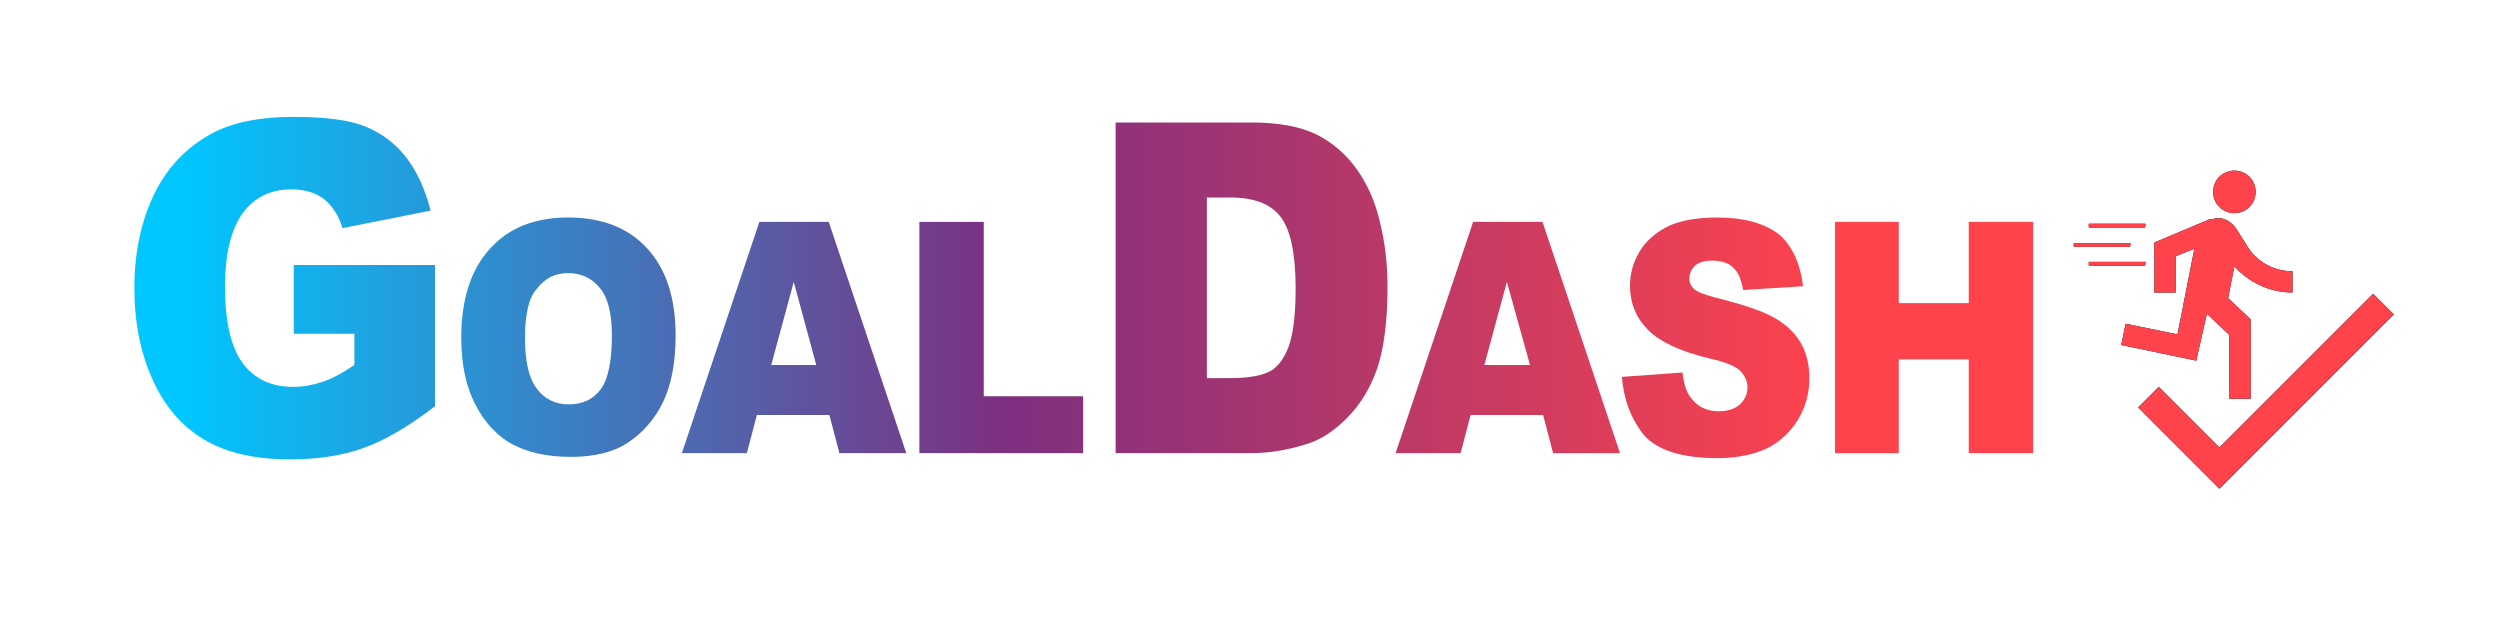 <?xml version="1.0" encoding="utf-8"?>
<!-- Generator: Adobe Illustrator 22.0.1, SVG Export Plug-In . SVG Version: 6.00 Build 0)  -->
<svg version="1.1" id="Layer_1" xmlns="http://www.w3.org/2000/svg" xmlns:xlink="http://www.w3.org/1999/xlink" x="0px" y="0px"
	 viewBox="0 0 400 100" style="enable-background:new 0 0 400 100;" xml:space="preserve">
<style type="text/css">
	.st0{fill:#FF434C;}
	.st1{fill:url(#SVGID_1_);}
	.st2{fill:url(#SVGID_2_);}
	.st3{fill:url(#SVGID_3_);}
	.st4{fill:url(#SVGID_4_);}
	.st5{fill:url(#SVGID_5_);}
	.st6{fill:url(#SVGID_6_);}
	.st7{fill:url(#SVGID_7_);}
	.st8{fill:url(#SVGID_8_);}
</style>
<g>
	<g>
		<path d="M357.5,34.1c1.9,0,3.4-1.5,3.4-3.4c0-1.9-1.5-3.4-3.4-3.4c-1.9,0-3.4,1.5-3.4,3.4C354.1,32.6,355.6,34.1,357.5,34.1z
			 M351.4,57.7l1.7-7.5l3.6,3.4v10.2h3.4V51.1l-3.6-3.4l1-5.1c2.2,2.5,5.6,4.2,9.3,4.2v-3.4c-3.2,0-5.9-1.7-7.3-4.1l-1.7-2.7
			c-0.7-1-1.7-1.7-2.9-1.7c-0.5,0-0.8,0.2-1.4,0.2l-8.8,3.7v8h3.4v-5.8l3-1.2l-2.7,13.7l-8.3-1.7l-0.7,3.4L351.4,57.7z"/>
		<path d="M355.1,71.6l-9.7-9.7l-3.3,3.3l13,13L383,50.3l-3.3-3.3L355.1,71.6z"/>
		<path d="M343.2,36.4h-8.9c0,0-0.1,0-0.1-0.1v-0.4c0,0,0-0.1,0.1-0.1h8.9c0,0,0.1,0,0.1,0.1L343.2,36.4
			C343.3,36.4,343.2,36.4,343.2,36.4z"/>
		<path d="M340.8,39.5h-8.9c0,0-0.1,0-0.1-0.1V39c0,0,0-0.1,0.1-0.1h8.9c0,0,0.1,0,0.1,0.1L340.8,39.5
			C340.9,39.4,340.8,39.5,340.8,39.5z"/>
		<path d="M343.2,42.5h-8.9c0,0-0.1,0-0.1-0.1V42c0,0,0-0.1,0.1-0.1h8.9c0,0,0.1,0,0.1,0.1L343.2,42.5
			C343.3,42.5,343.2,42.5,343.2,42.5z"/>
	</g>
	<g>
		<path class="st0" d="M357.5,34.1c1.9,0,3.4-1.5,3.4-3.4c0-1.9-1.5-3.4-3.4-3.4c-1.9,0-3.4,1.5-3.4,3.4
			C354.1,32.6,355.6,34.1,357.5,34.1z M351.4,57.7l1.7-7.5l3.6,3.4v10.2h3.4V51.1l-3.6-3.4l1-5.1c2.2,2.5,5.6,4.2,9.3,4.2v-3.4
			c-3.2,0-5.9-1.7-7.3-4.1l-1.7-2.7c-0.7-1-1.7-1.7-2.9-1.7c-0.5,0-0.8,0.2-1.4,0.2l-8.8,3.7v8h3.4v-5.8l3-1.2l-2.7,13.7l-8.3-1.7
			l-0.7,3.4L351.4,57.7z"/>
		<path class="st0" d="M355.1,71.6l-9.7-9.7l-3.3,3.3l13,13L383,50.3l-3.3-3.3L355.1,71.6z"/>
		<path class="st0" d="M343.2,36.4h-8.9c0,0-0.1,0-0.1-0.1v-0.4c0,0,0-0.1,0.1-0.1h8.9c0,0,0.1,0,0.1,0.1L343.2,36.4
			C343.3,36.4,343.2,36.4,343.2,36.4z"/>
		<path class="st0" d="M340.8,39.5h-8.9c0,0-0.1,0-0.1-0.1V39c0,0,0-0.1,0.1-0.1h8.9c0,0,0.1,0,0.1,0.1L340.8,39.5
			C340.9,39.4,340.8,39.5,340.8,39.5z"/>
		<path class="st0" d="M343.2,42.5h-8.9c0,0-0.1,0-0.1-0.1V42c0,0,0-0.1,0.1-0.1h8.9c0,0,0.1,0,0.1,0.1L343.2,42.5
			C343.3,42.5,343.2,42.5,343.2,42.5z"/>
	</g>
</g>
<g>
	<g>
		<linearGradient id="SVGID_1_" gradientUnits="userSpaceOnUse" x1="28.805" y1="46.074" x2="292.587" y2="46.074">
			<stop  offset="0" style="stop-color:#00C7FF"/>
			<stop  offset="0.5" style="stop-color:#7D2F80"/>
			<stop  offset="1" style="stop-color:#FF434C"/>
		</linearGradient>
		<path class="st1" d="M47,53.4v-11h22.6v22.6c-4.3,3.3-8.1,5.5-11.5,6.7c-3.3,1.2-7.3,1.8-11.8,1.8c-5.6,0-10.2-1.1-13.7-3.2
			c-3.5-2.1-6.3-5.3-8.2-9.6c-1.9-4.2-2.9-9.1-2.9-14.6c0-5.8,1.1-10.8,3.2-15.1c2.1-4.3,5.2-7.5,9.3-9.7c3.2-1.7,7.5-2.6,12.9-2.6
			c5.2,0,9.1,0.5,11.7,1.6c2.6,1.1,4.7,2.7,6.4,4.9c1.7,2.2,3,5,3.9,8.5l-14.1,2.8c-0.6-2-1.6-3.5-2.9-4.6c-1.4-1.1-3.2-1.6-5.3-1.6
			c-3.2,0-5.8,1.2-7.7,3.7C37,36.6,36,40.5,36,45.9c0,5.7,1,9.8,2.9,12.3c1.9,2.5,4.6,3.7,8,3.7c1.6,0,3.2-0.3,4.7-0.8
			c1.5-0.5,3.2-1.4,5.1-2.7v-5H47z"/>
		<linearGradient id="SVGID_2_" gradientUnits="userSpaceOnUse" x1="28.805" y1="46.074" x2="292.587" y2="46.074">
			<stop  offset="0" style="stop-color:#00C7FF"/>
			<stop  offset="0.5" style="stop-color:#7D2F80"/>
			<stop  offset="1" style="stop-color:#FF434C"/>
		</linearGradient>
		<path class="st2" d="M73.8,54c0-6,1.5-10.8,4.5-14.1c3-3.4,7.2-5.1,12.6-5.1c5.5,0,9.7,1.7,12.7,5c3,3.3,4.5,7.9,4.5,13.9
			c0,4.3-0.7,7.9-2,10.6s-3.2,4.9-5.6,6.5s-5.5,2.3-9.2,2.3c-3.7,0-6.8-0.7-9.3-2c-2.4-1.3-4.4-3.4-5.9-6.3
			C74.6,62,73.8,58.4,73.8,54z M84,54.1c0,3.7,0.6,6.4,1.9,8.1c1.2,1.6,2.9,2.5,5.1,2.5c2.2,0,3.9-0.8,5.1-2.4
			c1.2-1.6,1.8-4.5,1.8-8.6c0-3.5-0.6-6-1.9-7.6c-1.3-1.6-3-2.4-5.1-2.4c-2.1,0-3.7,0.8-5,2.5C84.6,47.6,84,50.3,84,54.1z"/>
		<linearGradient id="SVGID_3_" gradientUnits="userSpaceOnUse" x1="28.805" y1="46.074" x2="292.587" y2="46.074">
			<stop  offset="0" style="stop-color:#00C7FF"/>
			<stop  offset="0.5" style="stop-color:#7D2F80"/>
			<stop  offset="1" style="stop-color:#FF434C"/>
		</linearGradient>
		<path class="st3" d="M132.7,66.4h-11.6l-1.6,6.1h-10.4l12.4-37h11.1l12.4,37h-10.7L132.7,66.4z M130.6,58.4L127,45.1l-3.6,13.3
			H130.6z"/>
		<linearGradient id="SVGID_4_" gradientUnits="userSpaceOnUse" x1="28.805" y1="46.074" x2="292.587" y2="46.074">
			<stop  offset="0" style="stop-color:#00C7FF"/>
			<stop  offset="0.5" style="stop-color:#7D2F80"/>
			<stop  offset="1" style="stop-color:#FF434C"/>
		</linearGradient>
		<path class="st4" d="M147.2,35.5h10.2v27.9h15.9v9.1h-26.2V35.5z"/>
		<linearGradient id="SVGID_5_" gradientUnits="userSpaceOnUse" x1="28.805" y1="46.074" x2="292.587" y2="46.074">
			<stop  offset="0" style="stop-color:#00C7FF"/>
			<stop  offset="0.5" style="stop-color:#7D2F80"/>
			<stop  offset="1" style="stop-color:#FF434C"/>
		</linearGradient>
		<path class="st5" d="M178.5,19.6h21.7c4.3,0,7.7,0.6,10.4,1.9c2.6,1.3,4.8,3.2,6.5,5.6c1.7,2.4,3,5.3,3.7,8.5
			c0.8,3.2,1.2,6.6,1.2,10.3c0,5.7-0.6,10-1.7,13.2c-1.1,3.1-2.7,5.7-4.8,7.8s-4.2,3.5-6.6,4.2c-3.2,1-6.1,1.4-8.7,1.4h-21.7V19.6z
			 M193.1,31.6v28.9h3.6c3.1,0,5.2-0.4,6.5-1.1s2.3-2.1,3-4c0.7-1.9,1.1-5,1.1-9.2c0-5.6-0.8-9.4-2.4-11.5c-1.6-2.1-4.3-3.1-8.1-3.1
			H193.1z"/>
		<linearGradient id="SVGID_6_" gradientUnits="userSpaceOnUse" x1="28.805" y1="46.074" x2="292.587" y2="46.074">
			<stop  offset="0" style="stop-color:#00C7FF"/>
			<stop  offset="0.5" style="stop-color:#7D2F80"/>
			<stop  offset="1" style="stop-color:#FF434C"/>
		</linearGradient>
		<path class="st6" d="M246.9,66.4h-11.6l-1.6,6.1h-10.4l12.4-37h11.1l12.4,37h-10.7L246.9,66.4z M244.8,58.4l-3.7-13.3l-3.6,13.3
			H244.8z"/>
		<linearGradient id="SVGID_7_" gradientUnits="userSpaceOnUse" x1="28.805" y1="46.074" x2="292.587" y2="46.074">
			<stop  offset="0" style="stop-color:#00C7FF"/>
			<stop  offset="0.5" style="stop-color:#7D2F80"/>
			<stop  offset="1" style="stop-color:#FF434C"/>
		</linearGradient>
		<path class="st7" d="M259.5,60.3l9.7-0.7c0.2,1.8,0.6,3.1,1.3,4c1.1,1.5,2.6,2.2,4.5,2.2c1.5,0,2.6-0.4,3.4-1.1
			c0.8-0.8,1.2-1.7,1.2-2.7c0-1-0.4-1.8-1.1-2.6s-2.5-1.5-5.2-2.1c-4.5-1.1-7.7-2.6-9.6-4.5c-1.9-1.9-2.9-4.3-2.9-7.1
			c0-1.9,0.5-3.7,1.5-5.4c1-1.7,2.5-3,4.4-4c2-1,4.7-1.5,8.1-1.5c4.2,0,7.4,0.9,9.7,2.6c2.2,1.8,3.5,4.6,4,8.4l-9.6,0.6
			c-0.3-1.7-0.8-2.9-1.6-3.6c-0.8-0.8-2-1.1-3.4-1.1c-1.2,0-2.1,0.3-2.7,0.8c-0.6,0.6-0.9,1.3-0.9,2.1c0,0.6,0.2,1.1,0.7,1.6
			c0.5,0.5,1.6,0.9,3.4,1.4c4.5,1.1,7.7,2.2,9.6,3.3c1.9,1.1,3.3,2.5,4.2,4.1s1.3,3.5,1.3,5.5c0,2.4-0.6,4.6-1.8,6.6
			c-1.2,2-2.8,3.5-4.9,4.6c-2.1,1-4.8,1.6-8,1.6c-5.6,0-9.5-1.2-11.7-3.6C261,67.1,259.8,64,259.5,60.3z"/>
		<linearGradient id="SVGID_8_" gradientUnits="userSpaceOnUse" x1="28.805" y1="46.074" x2="292.587" y2="46.074">
			<stop  offset="0" style="stop-color:#00C7FF"/>
			<stop  offset="0.5" style="stop-color:#7D2F80"/>
			<stop  offset="1" style="stop-color:#FF434C"/>
		</linearGradient>
		<path class="st8" d="M293.6,35.5h10.2v13H315v-13h10.3v37H315v-15h-11.2v15h-10.2V35.5z"/>
	</g>
</g>
</svg>
